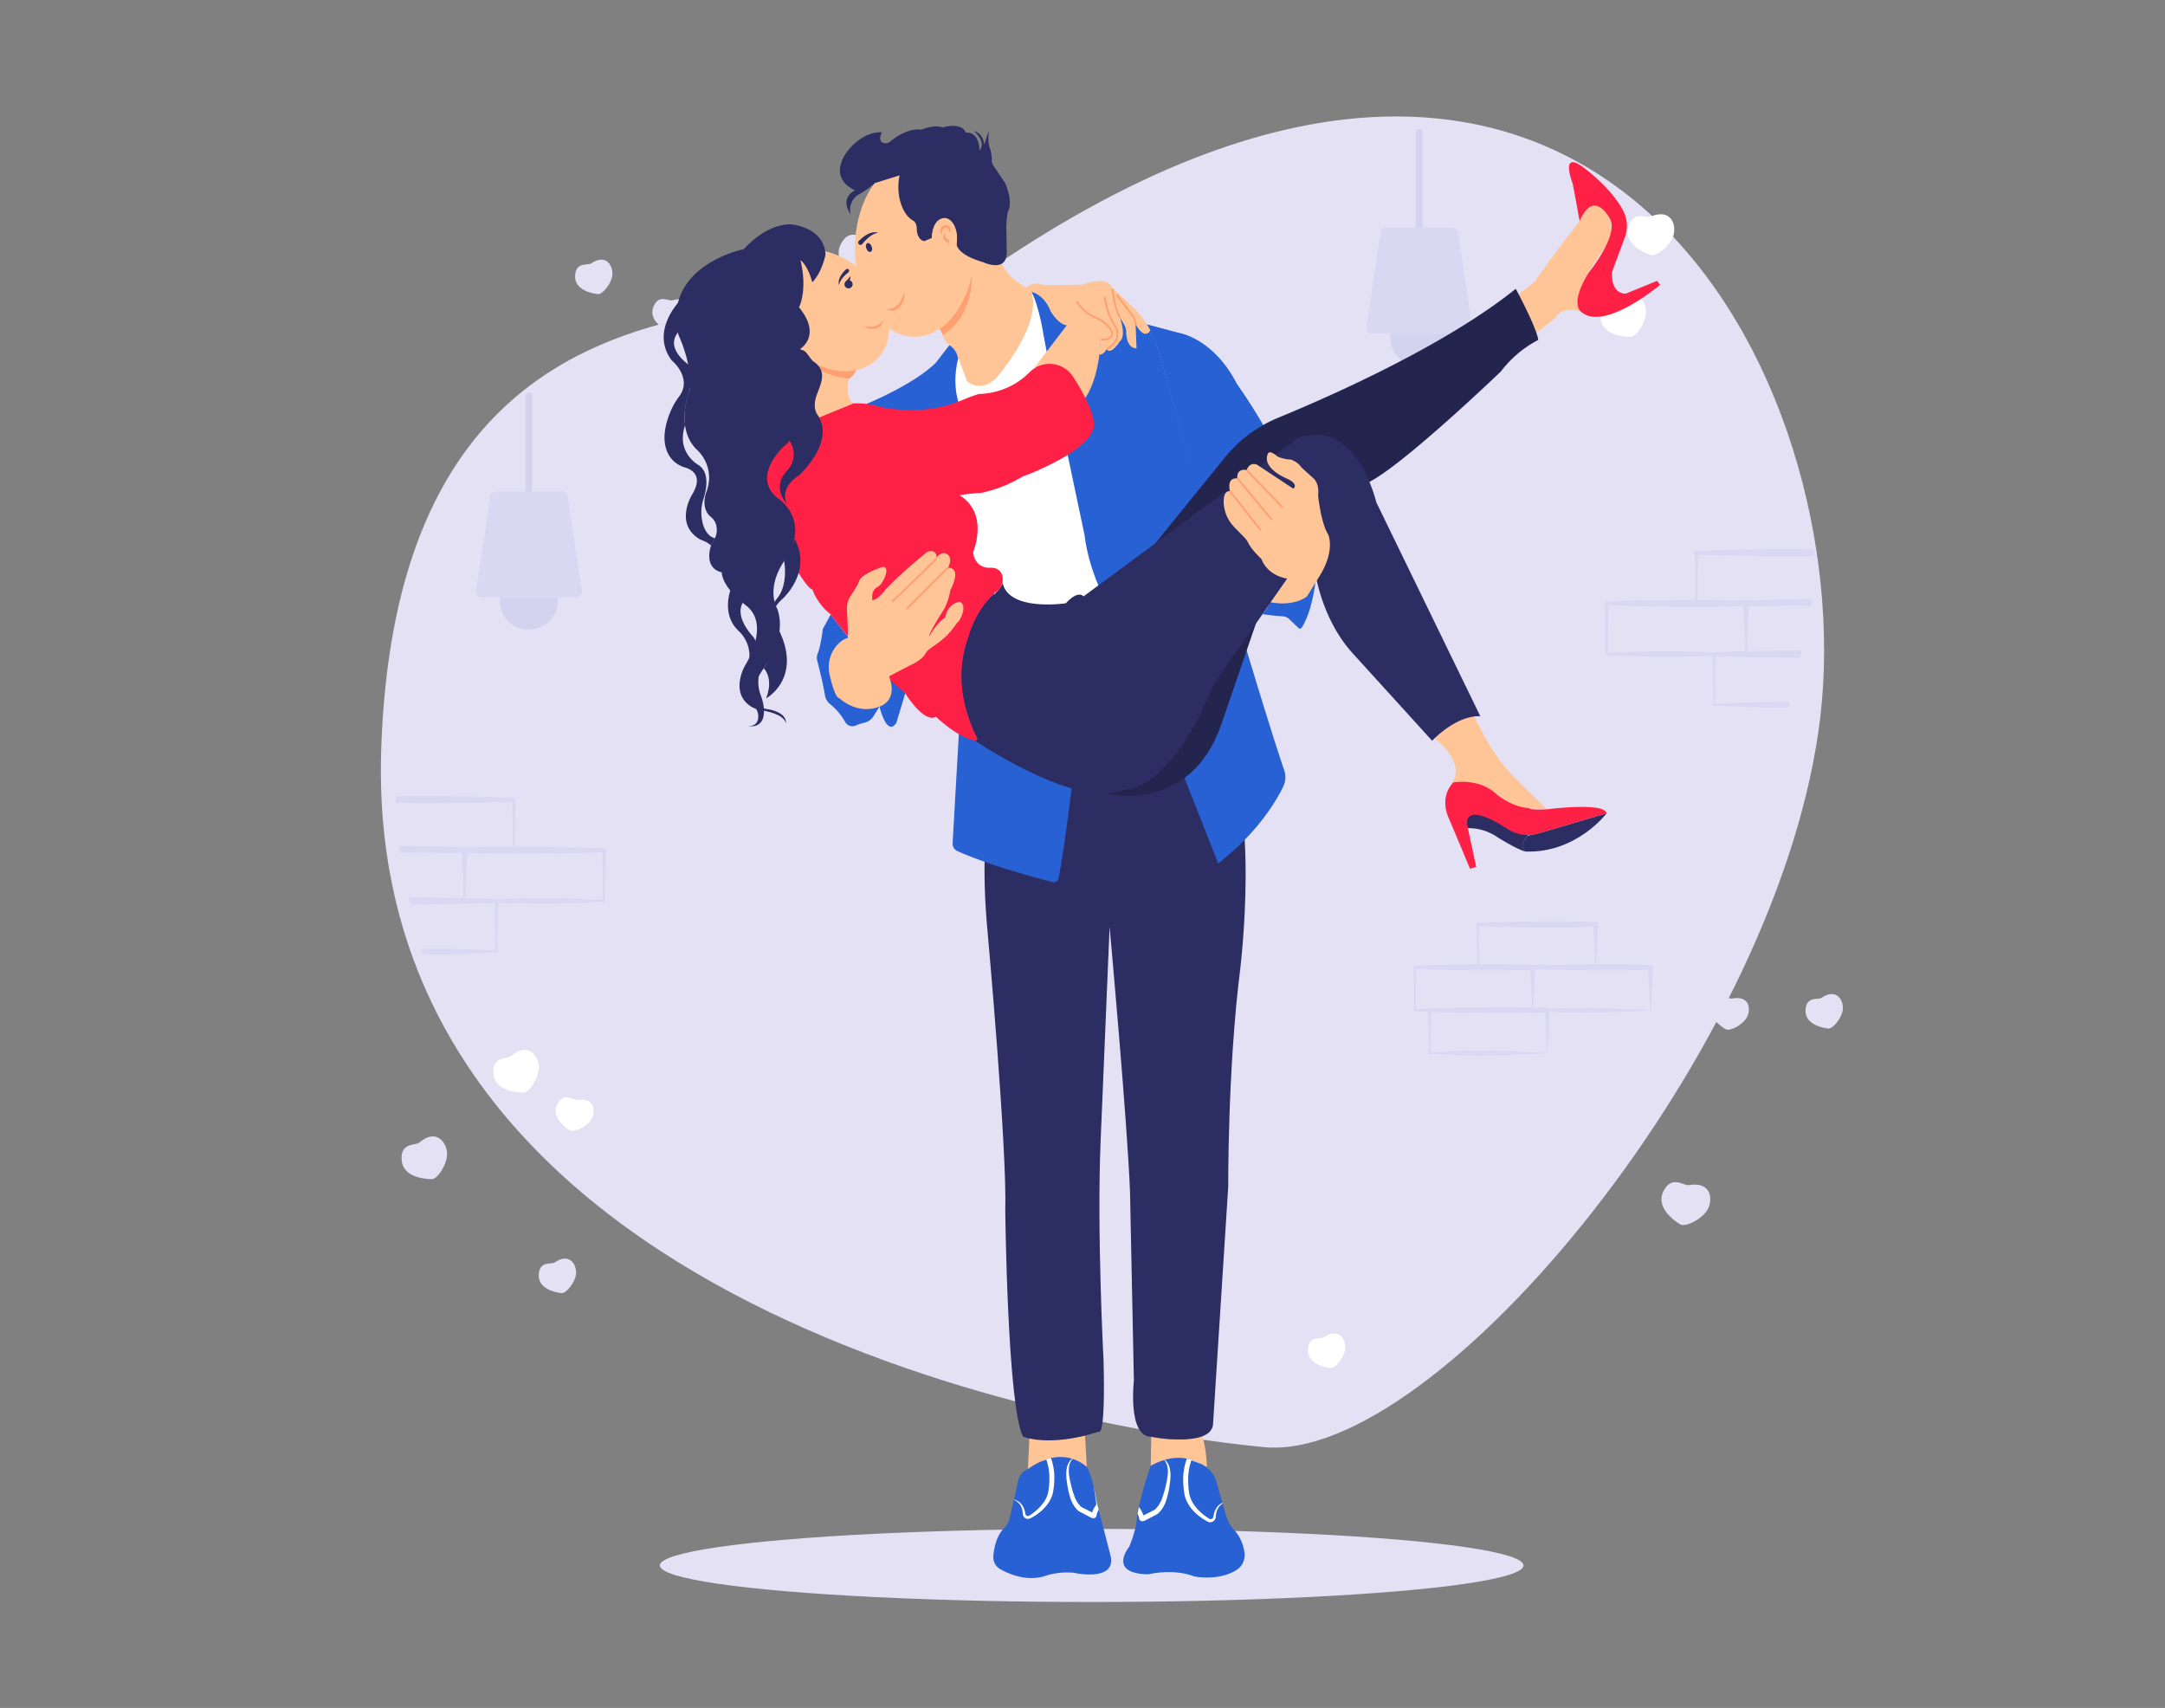 <svg id="edaa0918-ab60-4256-a798-ab7f1a0e9302" data-name="Layer 1" xmlns="http://www.w3.org/2000/svg" xmlns:xlink="http://www.w3.org/1999/xlink" width="865.76" height="682.89" viewBox="0 0 865.76 682.89"><rect x="0" y="0" width="865.76" height="682.89" fill="#808080" stroke="none"/><defs><clipPath id="bda99cdd-01d2-4c02-8c76-d638999c1d37"><path id="a76af661-c8c7-461a-a61d-effc968f9d08" data-name="SVGID" d="M411.06,587.41h0a6.2,6.2,0,0,0-3.84,4.43L403.8,606.9a8.74,8.74,0,0,1-2.36,4.19c-1.55,1.57-3.67,4.82-4.21,11A5.52,5.52,0,0,0,400,627.4c3.93,2.2,11.31,5.23,18.82,2.42a29.26,29.26,0,0,1,10.41-1s17.07,3.88,14.93-6.59l-5.58-21.58s-1.48-10-4-14.11C434.6,586.57,425.23,577,411.06,587.41Z" fill="#2761d3"/></clipPath><clipPath id="f8f235fb-0ab2-4309-9d5c-df41b3b2918d"><path id="b9c5f2d3-8722-496b-9f3a-a0e874887630" data-name="SVGID" d="M460.18,586.08s-4.59,12.58-5.62,21.75c0,0-.15,3.61-3,10.63,0,0-8.88,10.71,7.64,11,0,0,9.79-2.44,18.24.81,0,0,9.53,2.1,17-2.51a7,7,0,0,0,3.22-6.82,16.74,16.74,0,0,0-4.21-9.32,13.83,13.83,0,0,1-3.14-5.6l-3.92-13.68a10.59,10.59,0,0,0-3.52-5.32C478.94,583.93,471,580,460.18,586.08Z" fill="#2761d3"/></clipPath></defs><path d="M397,106.89c-47.11,32.05-236.95-32.5-244.55,192.51s284,272.7,353.1,279.22S712.84,418.11,728,286,639.65-58.24,397,106.89Z" fill="#e4e1f5"/><path d="M236.3,105.37c-1.22.83-6.14-.84-6.33,5s7.35,7.06,9.14,7.23,5.37-4.16,5.76-7.58S242.59,101.1,236.3,105.37Z" fill="#e4e1f5"/><path d="M268.8,120.08c-1.42.41-5.58-2.7-7.57,2.79s4.82,9,6.47,9.7,6.39-2.3,7.82-5.43S276.09,118,268.8,120.08Z" fill="#e4e1f5"/><path d="M221.76,504.79c-1.22.83-6.13-.84-6.33,5s7.36,7.07,9.15,7.24,5.36-4.16,5.76-7.58S228.05,500.51,221.76,504.79Z" fill="#e4e1f5"/><path d="M728.34,399c-1.22.83-6.13-.84-6.33,5s7.36,7.06,9.15,7.23,5.36-4.16,5.76-7.58S734.63,394.74,728.34,399Z" fill="#e4e1f5"/><path d="M692.48,399.25c-1.45.27-5.28-3.23-7.8,2s3.9,9.43,5.47,10.3,6.58-1.65,8.32-4.63S700,397.86,692.48,399.25Z" fill="#e4e1f5"/><path d="M529.36,534.72c-1.22.83-6.14-.84-6.33,5s7.35,7.06,9.14,7.23,5.37-4.16,5.76-7.58S535.65,530.44,529.36,534.72Z" fill="#fff"/><path d="M230.75,439.77c-1.46.21-5.13-3.46-7.88,1.69s3.49,9.58,5,10.52,6.65-1.37,8.51-4.26S238.28,438.71,230.75,439.77Z" fill="#fff"/><path d="M303.85,135.52c-1.47.21-5.14-3.46-7.89,1.69s3.49,9.58,5,10.52,6.65-1.37,8.52-4.26S311.37,134.45,303.85,135.52Z" fill="#fff"/><path d="M346.69,95.11c-1.95.34-7-4.43-10.5,2.58s5.07,12.71,7.16,13.91,8.87-2.1,11.25-6.06S356.75,93.37,346.69,95.11Z" fill="#e4e1f5"/><path d="M675.18,473.86c-1.86.32-6.7-4.23-10,2.46S670,488.44,672,489.58s8.46-2,10.73-5.78S684.77,472.2,675.18,473.86Z" fill="#e4e1f5"/><path d="M167.62,456.88c-1.37,1.18-7.61-.18-7,7s10,7.61,12.17,7.56,6-5.82,6-10.05S174.71,450.79,167.62,456.88Z" fill="#e4e1f5"/><path d="M204.31,422.28c-1.37,1.19-7.61-.17-7,7s10,7.61,12.17,7.57,6-5.82,6-10.06S211.4,416.19,204.31,422.28Z" fill="#fff"/><path d="M660,86.61c-1.68.69-7.17-2.57-8.88,4.38s7,10.37,9.16,11,7.51-3.64,8.85-7.65S668.59,83.06,660,86.61Z" fill="#fff"/><path d="M647.06,120.12c-1.37,1.18-7.61-.18-7,7s10,7.61,12.17,7.57,6-5.82,6-10.06S654.14,114,647.06,120.12Z" fill="#fff"/><ellipse cx="436.56" cy="625.91" rx="172.68" ry="14.62" fill="#e4e1f5"/><path d="M705.23,239.82l-7,.28h-.73c-4.42-.12-8.85-.23-13.26-.27-1.81,0-3.6,0-5.41-.05,0-2.88,0-5.78,0-8.66,0-3.12.18-6.24.28-9.35l6.23.24,7,.18,13.93.22c4.63.07,9.28.07,13.92,0,1.81,0,3.62,0,5.44-.08,0-.89-.06-1.78-.11-2.68l-5.33-.08c-4.64-.06-9.29-.06-13.92,0l-13.93.22-7,.18-7,.27h0a.74.74,0,0,0-.71.75c.11,3.38.26,6.75.3,10.14,0,2.88,0,5.77,0,8.65q-3.8,0-7.61.05l-13.92.22-7,.18-7,.27h0a.73.73,0,0,0-.7.75c.1,3.37.26,6.75.3,10.12s.05,6.76,0,10.14v0a.45.45,0,0,0,.45.45h0c4.67.09,9.38.36,14.11.51s9.51.22,14.21.14,9.37-.19,14-.37h0c.11,3.12.24,6.25.27,9.37.06,3.38.06,6.76,0,10.14a.47.47,0,0,0,.46.46h0c4.66.1,9.36.37,14.11.52s9.5.22,14.19.13h1.33c.16-.73.32-1.44.49-2.17l-2.74,0c-4.58-.08-9.12-.08-13.64.14s-8.82.39-13.28.49q-.09-4.82,0-9.65c0-3.11.17-6.23.27-9.34l6.24.24,7,.18,13.93.22c2.16,0,4.34.05,6.51.05l.72-3.05c-2.77,0-5.52.05-8.28.17l-12.88.2-.74,0c0-1.89,0-3.79,0-5.68,0-1,.12-2,.16-3,.15-3,.32-6.13.42-9.25q3.74,0,7.45,0c3.48-.06,6.94-.15,10.38-.25l7.07.11c.15-.93.28-1.86.41-2.79l-12.4.19Zm-7.43,20.53-5.29.14-7,.28h0a.6.6,0,0,0-.24.05l-1.5-.05c-4.69-.19-9.3-.31-13.87-.37s-9.12-.08-13.65.14-8.82.39-13.27.49q-.09-4.81,0-9.65c0-3.11.17-6.23.27-9.34l6.24.24,7,.18,13.92.22c4.65.06,9.28.06,13.93,0,4.28-.05,8.55-.15,12.84-.28.09,2.87.26,5.76.41,8.71l.32,5.69C697.84,258,697.83,259.17,697.8,260.35Z" fill="#dad7f2"/><path d="M171.8,338.35l-12.4-.2c.12.94.26,1.86.41,2.8l7.07-.11c3.44.1,6.9.19,10.38.25q3.72.06,7.45,0c.1,3.12.27,6.22.42,9.25,0,1,.11,2,.16,3,0,1.89,0,3.79,0,5.68l-.74,0-12.88-.2c-2.76-.12-5.51-.17-8.28-.17l.72,3.05c2.17,0,4.35,0,6.51-.05l13.93-.22,7-.18,6.23-.24c.11,3.11.24,6.23.28,9.34s0,6.43,0,9.65c-4.46-.1-8.89-.36-13.28-.49s-9.06-.22-13.64-.14l-2.74.05c.17.73.33,1.44.49,2.17h1.33c4.69.09,9.44.09,14.19-.13s9.44-.43,14.11-.52h0a.47.47,0,0,0,.46-.46c-.08-3.38-.08-6.76,0-10.14,0-3.12.16-6.25.27-9.37h0c4.6.18,9.27.29,14,.37s9.45.07,14.2-.14,9.45-.42,14.11-.52h0a.45.45,0,0,0,.45-.44v0q-.09-5.07,0-10.14c0-3.37.2-6.75.3-10.12a.73.73,0,0,0-.7-.75h-.06l-7-.27-7-.18-13.92-.22q-3.81,0-7.61-.05-.08-4.32,0-8.66c0-3.38.19-6.75.3-10.13a.74.74,0,0,0-.71-.75h-.05l-7-.27-7-.18-13.93-.22c-4.63-.06-9.28-.06-13.92,0l-5.33.08c-.05.9-.09,1.79-.11,2.68,1.82,0,3.63.06,5.44.08,4.64.07,9.29.07,13.92,0l13.93-.22,7-.18,6.23-.24c.1,3.11.24,6.23.28,9.34,0,2.89,0,5.79,0,8.67-1.81,0-3.6,0-5.41.05-4.41,0-8.84.14-13.27.27h-.72l-7-.27Zm14.34,17.16.32-5.69c.15-2.95.31-5.84.41-8.71q6.42.19,12.84.28c4.65.06,9.28.06,13.93,0l13.92-.22,7-.18,6.24-.24c.1,3.11.23,6.23.27,9.34s.05,6.44,0,9.65c-4.46-.1-8.88-.36-13.27-.49-4.54-.22-9.06-.22-13.65-.14s-9.18.18-13.87.37c-.5,0-1,0-1.5,0a.6.6,0,0,0-.24,0h-.05l-7-.28-5.29-.14C186.16,357.88,186.15,356.69,186.14,355.51Z" fill="#dad7f2"/><path d="M567.58,93.47a1.37,1.37,0,0,1-1.37-1.37V52.91a1.37,1.37,0,0,1,2.74,0V92.1A1.37,1.37,0,0,1,567.58,93.47Z" fill="#d4d3ef"/><path d="M638.16,386.83c-3.71.22-7.53.42-11.43.56s-7.84.25-11.82.3-8,.07-12-.11-8-.36-11.94-.43h0a.4.4,0,0,1-.38-.4h0c.06-2.86.06-5.72,0-8.58s-.17-5.71-.26-8.57a.61.61,0,0,1,.59-.63H591l5.89-.23,5.89-.15,11.79-.18q5.88-.09,11.78,0t11.78.25h0a.93.93,0,0,1,.9,1c-.07,3-.25,5.92-.38,8.81-.07,1.45-.16,2.87-.25,4.27Zm-.16-.16-.48-8.73c-.14-2.83-.32-5.6-.39-8.34l1,.95c-3.93.12-7.85.22-11.78.25s-7.86.06-11.78,0l-11.79-.19-5.89-.15-5.89-.23.64-.64c-.09,2.86-.22,5.72-.26,8.57s0,5.72,0,8.58l-.4-.4c3.91-.08,7.78-.31,11.62-.43s7.67-.19,11.55-.12,7.78.16,11.74.31S633.86,386.44,638,386.67Z" fill="#dad7f2"/><path d="M660.11,404c-3.71.22-7.54.41-11.43.55s-7.85.25-11.82.31-8,.07-12-.11-8-.36-11.94-.44h0a.39.39,0,0,1-.38-.39h0q.09-4.29,0-8.58c0-2.86-.16-5.71-.25-8.57a.62.62,0,0,1,.59-.64h0l5.89-.23,5.89-.15,11.78-.19q5.89-.07,11.79,0c3.92,0,7.85.13,11.78.25h.05a.93.93,0,0,1,.9.95c-.07,3-.25,5.92-.39,8.81-.06,1.44-.15,2.87-.24,4.27Zm-.16-.17-.49-8.72c-.13-2.83-.31-5.6-.38-8.34l.95.95q-5.89.18-11.78.25t-11.79,0l-11.78-.18-5.89-.15-5.89-.24.63-.63c-.08,2.86-.21,5.71-.25,8.57s0,5.72,0,8.58l-.4-.4c3.9-.08,7.78-.31,11.62-.44s7.67-.18,11.55-.11,7.77.16,11.74.31S655.81,403.59,660,403.81Z" fill="#dad7f2"/><path d="M618.88,421.12c-3.72.23-7.54.42-11.44.56s-7.84.25-11.82.31-8,.07-12-.12-8-.35-11.94-.43h0a.39.39,0,0,1-.39-.4h0c.06-2.86.06-5.71,0-8.57s-.17-5.72-.25-8.57a.61.61,0,0,1,.59-.64h0l5.89-.23,5.89-.15,11.79-.19c3.93-.05,7.85-.06,11.78,0s7.86.13,11.78.26h.06a.92.92,0,0,1,.89.95c-.07,3-.24,5.91-.38,8.8-.07,1.45-.15,2.87-.24,4.28Zm-.17-.16-.48-8.73c-.14-2.82-.31-5.59-.39-8.33l.95.94q-5.88.2-11.78.26c-3.93.06-7.85,0-11.78,0l-11.79-.19-5.89-.15-5.89-.23.64-.63c-.09,2.85-.22,5.71-.25,8.57s0,5.71,0,8.57l-.4-.4c3.91-.07,7.78-.3,11.63-.43s7.66-.19,11.55-.11,7.77.15,11.74.3S614.57,420.74,618.71,421Z" fill="#dad7f2"/><path d="M613,404c-3.71.22-7.54.41-11.43.55s-7.85.25-11.83.31-8,.07-12-.11-8-.36-11.94-.44h0a.38.38,0,0,1-.38-.39h0q.09-4.29,0-8.58c0-2.86-.16-5.71-.25-8.57a.62.62,0,0,1,.59-.64h0l5.89-.23,5.89-.15,11.78-.19q5.89-.07,11.78,0c3.93,0,7.86.13,11.79.25H613a.93.93,0,0,1,.9.95c-.07,3-.25,5.92-.39,8.81-.06,1.44-.15,2.87-.24,4.27Zm-.16-.17-.49-8.72c-.14-2.83-.31-5.6-.38-8.34l.95.95q-5.89.18-11.79.25t-11.78,0l-11.78-.18-5.89-.15-5.89-.24.63-.63c-.09,2.86-.21,5.71-.25,8.57s0,5.72,0,8.58l-.39-.4c3.9-.08,7.78-.31,11.62-.44s7.67-.18,11.55-.11,7.77.16,11.74.31S608.67,403.59,612.82,403.81Z" fill="#dad7f2"/><path d="M586.51,133.34H548.65a2.26,2.26,0,0,1-2.25-2.26L552,93.22A2.26,2.26,0,0,1,554.29,91h26.58a2.26,2.26,0,0,1,2.26,2.25l5.63,37.86A2.26,2.26,0,0,1,586.51,133.34Z" fill="#dad7f2"/><path d="M556.06,133.34a11.31,11.31,0,0,0-.11,1.55,11.63,11.63,0,1,0,23.26,0,11.31,11.31,0,0,0-.11-1.55Z" fill="#d4d3ef"/><path d="M211.53,199a1.38,1.38,0,0,1-1.38-1.38V158.44a1.38,1.38,0,1,1,2.75,0v39.18A1.37,1.37,0,0,1,211.53,199Z" fill="#d4d3ef"/><path d="M230.46,238.86H192.6a2.25,2.25,0,0,1-2.26-2.25L196,198.75a2.25,2.25,0,0,1,2.25-2.25h26.59a2.25,2.25,0,0,1,2.25,2.25l5.64,37.86A2.25,2.25,0,0,1,230.46,238.86Z" fill="#dad7f2"/><path d="M200,238.86a11.45,11.45,0,0,0-.12,1.56,11.64,11.64,0,0,0,23.27,0,11.45,11.45,0,0,0-.12-1.56Z" fill="#d4d3ef"/><path d="M606.92,117.84l6.68-5.11S620.28,103.31,625,97l6.68-8.64s1.18-8.64,6.67-7.46c0,0,11,6.68,3.15,18.46,0,0-14.93,20-9.43,25.13,0,0-7.46-2.35-9.82,2.36l-7.85,6.28Z" fill="#ffc596"/><path d="M631.67,88.38s-1.18-6.68-2.75-14.92c0,0-5.11-13,3.53-7.07,0,0,11.62,8.1,16.7,18a13,13,0,0,1,.63,10.44l-5.15,13.93s-.79,8.64,5.5,8.64l12.56-5.1,1.18,1.57s-22.78,19.24-31.81,10.6c0,0-4.32-3.14,3.14-15.31,0,0,12.18-14.93,8.64-21.6C643.84,87.6,637.56,75,631.67,88.38Z" fill="#ff2045"/><path d="M586.86,331.12a20.41,20.41,0,0,1,12.06,3.69s7.87,4.92,11.07,5.66c0,0-3-2,1-6.4l-10.58-10.82-16.23.24Z" fill="#2c2e63"/><path d="M413.73,117.34,439,160.17l48.22,165.56s-3.37-5.73-20.23-1c0,0-25.29,11.8-44.17,3.71l-39.79-99.81-15.51-62.38L379.34,142l6.41-5.73" fill="#fff"/><path d="M460.35,574.47l-.17,11.61s11.21-5.05,22.42.45a49.93,49.93,0,0,0-1.74-12.27A44.68,44.68,0,0,1,460.35,574.47Z" fill="#ffc596"/><path d="M411.62,575l-.56,12.41s11.77-8.42,23.54-.84L433.9,574S421.88,576.78,411.62,575Z" fill="#ffc596"/><path d="M402,301.47s-12.23,17.2-7,72c0,0,7.75,85.63,7,110.72,0,0,.87,78.77,7.13,90.22,0,0,10.28,4.46,30.32-2,0,0,2.66,3.06,1.84-28.59,0,0-2.7-50.9-1.17-87.51l3.6-85.76s7.2,79.18,8.17,106.28L453.43,552s-2.59,22.53,6.92,22.44c0,0,23.16,4.44,24.7-4.58l6.11-95.5s-.25-47.06,4.78-86.78c0,0,8.36-68.3-7.68-88.72Z" fill="#2c2e63"/><path id="b726e515-ed5f-451a-91e4-18fe30e97b4d" data-name="SVGID" d="M411.06,587.41h0a6.2,6.2,0,0,0-3.84,4.43L403.8,606.9a8.74,8.74,0,0,1-2.36,4.19c-1.55,1.57-3.67,4.82-4.21,11A5.52,5.52,0,0,0,400,627.4c3.93,2.2,11.31,5.23,18.82,2.42a29.26,29.26,0,0,1,10.41-1s17.07,3.88,14.93-6.59l-5.58-21.58s-1.48-10-4-14.11C434.6,586.57,425.23,577,411.06,587.41Z" fill="#2761d3"/><g clip-path="url(#bda99cdd-01d2-4c02-8c76-d638999c1d37)"><path d="M404.66,599.4a5.76,5.76,0,0,1,4.19,2.54,8.1,8.1,0,0,1,1,2.37c.08.39.15.93.23,1.14a1.07,1.07,0,0,0,.53.61.9.9,0,0,0,.73.07,5.77,5.77,0,0,0,.87-.53,22.45,22.45,0,0,0,1.9-1.43,18,18,0,0,0,3.19-3.4,11.33,11.33,0,0,0,1.86-4.08,29.8,29.8,0,0,0,.47-4.67,22.87,22.87,0,0,0-1.49-9.18l1.13.54a38.58,38.58,0,0,0-3.75,1.28,38.13,38.13,0,0,0-3.6,1.69,15.61,15.61,0,0,0-3.17,2.24,5.69,5.69,0,0,0-1.84,3.14v.06h0Zm0,0c.4-2.44.79-5.1,1.28-7.82v.06a6.58,6.58,0,0,1,1.87-4,15.63,15.63,0,0,1,3.31-2.68,27.44,27.44,0,0,1,3.71-2,39.17,39.17,0,0,1,3.92-1.5l.8-.25.34.79a23.3,23.3,0,0,1,1.71,10,31.5,31.5,0,0,1-.57,5,13.11,13.11,0,0,1-2.33,4.68,17.57,17.57,0,0,1-3.67,3.54,22.58,22.58,0,0,1-2.11,1.39l-.55.3a2.63,2.63,0,0,1-.73.3A2.09,2.09,0,0,1,410,607a2.15,2.15,0,0,1-.93-1.28,10.89,10.89,0,0,1-.15-1.27,7.12,7.12,0,0,0-.65-2.21A5.69,5.69,0,0,0,404.66,599.4Z" fill="#fff"/><path d="M429.73,582.77a4,4,0,0,0-1.75,2,7.5,7.5,0,0,0-.57,2.56c0,.44,0,.89,0,1.33s.06.88.13,1.32a23.51,23.51,0,0,0,.52,2.63v0a33.55,33.55,0,0,0,1.48,5.32,11.25,11.25,0,0,0,2.64,4.4l.43.31c.17.1.41.21.61.31l1.26.63,2.52,1.27.31.16.16.08.08,0h0l-.09,0a.71.71,0,0,0-.71.19.77.77,0,0,0-.18.36l0-.2a7.88,7.88,0,0,1,.48-1.54,10,10,0,0,1,1.66-2.65l-.23.74c-.16-1.33-.33-2.69-.53-4s-.44-2.67-.69-4-.56-2.64-.92-3.94a13.19,13.19,0,0,0-1.48-3.62l.06.06a23.29,23.29,0,0,0-2.45-2.07A14.77,14.77,0,0,0,429.73,582.77Zm0,0a12.63,12.63,0,0,1,3.07,1.2,20.85,20.85,0,0,1,2.79,1.82l0,0,0,0a13.76,13.76,0,0,1,2,3.78,40.77,40.77,0,0,1,1.23,4c.36,1.35.64,2.7.9,4.06s.51,2.71.68,4.1l.05.41-.27.33a8.11,8.11,0,0,0-1.31,2.15,5.6,5.6,0,0,0-.35,1.17l0,.15a1.41,1.41,0,0,1-.33.67,1.3,1.3,0,0,1-1.36.35l-.17-.06-.06,0-.08,0-.16-.08-.32-.17-2.52-1.31-1.27-.66c-.21-.11-.41-.2-.64-.34l-.72-.53a12.51,12.51,0,0,1-3-5.29,31.83,31.83,0,0,1-1.2-5.69v.05a26.69,26.69,0,0,1-.3-2.82c0-.47,0-.94,0-1.42a13.23,13.23,0,0,1,.17-1.41,7,7,0,0,1,1-2.68A3.88,3.88,0,0,1,429.73,582.77Z" fill="#fff"/></g><path id="e6f69034-ccc9-4d56-95f6-884175d261e6" data-name="SVGID" d="M460.18,586.08s-4.59,12.58-5.62,21.75c0,0-.15,3.61-3,10.63,0,0-8.88,10.71,7.64,11,0,0,9.79-2.44,18.24.81,0,0,9.53,2.1,17-2.51a7,7,0,0,0,3.22-6.82,16.74,16.74,0,0,0-4.21-9.32,13.83,13.83,0,0,1-3.14-5.6l-3.92-13.68a10.59,10.59,0,0,0-3.52-5.32C478.94,583.93,471,580,460.18,586.08Z" fill="#2761d3"/><g clip-path="url(#f8f235fb-0ab2-4309-9d5c-df41b3b2918d)"><path d="M490.72,600.34a6,6,0,0,0-3.78,3,7.17,7.17,0,0,0-.68,2.3,9.79,9.79,0,0,1-.15,1.33,2.25,2.25,0,0,1-2.63,1.62,3.32,3.32,0,0,1-.75-.31l-.57-.32a22.18,22.18,0,0,1-2.18-1.44,18.38,18.38,0,0,1-3.81-3.67,13.76,13.76,0,0,1-2.41-4.86,32.59,32.59,0,0,1-.59-5.24,24.07,24.07,0,0,1,1.77-10.36l.34-.79.8.25a42.19,42.19,0,0,1,4.07,1.55,28.89,28.89,0,0,1,3.85,2,16.27,16.27,0,0,1,3.44,2.78,6.87,6.87,0,0,1,1.94,4.1v-.06Zm0,0-2.3-7.91h0v-.06a5.82,5.82,0,0,0-1.92-3.28,15.91,15.91,0,0,0-3.29-2.34,35.39,35.39,0,0,0-3.74-1.75,38.23,38.23,0,0,0-3.9-1.34l1.13-.54a23.8,23.8,0,0,0-1.55,9.55,29.76,29.76,0,0,0,.49,4.86,11.65,11.65,0,0,0,1.94,4.26,18.78,18.78,0,0,0,3.32,3.53c.63.53,1.3,1,2,1.48a5.63,5.63,0,0,0,.91.56,1,1,0,0,0,.78-.08,1.18,1.18,0,0,0,.56-.64c.08-.23.16-.78.25-1.19a7.84,7.84,0,0,1,1-2.46A5.92,5.92,0,0,1,490.72,600.34Z" fill="#fff"/><path d="M464.67,583.06a4.13,4.13,0,0,1,2.21,1.83,7.57,7.57,0,0,1,1,2.78c.1.49.12,1,.18,1.47s0,1,0,1.48a26.07,26.07,0,0,1-.32,2.92v0a33.13,33.13,0,0,1-1.25,5.9,13,13,0,0,1-3.11,5.49l-.74.54c-.24.15-.44.24-.67.36l-1.31.68-2.63,1.36-.33.17-.16.08-.08,0-.07,0-.16.06a1.31,1.31,0,0,1-1.71-1l0-.16a6.26,6.26,0,0,0-.36-1.22,8.38,8.38,0,0,0-1.37-2.24l-.27-.33.05-.41c.18-1.44.44-2.85.7-4.26s.57-2.82.93-4.22a41.16,41.16,0,0,1,1.28-4.14,13.75,13.75,0,0,1,2.07-3.93l0,0v0a21.84,21.84,0,0,1,2.9-1.89A12.78,12.78,0,0,1,464.67,583.06Zm0,0a15.07,15.07,0,0,0-2.91,1.7,23.87,23.87,0,0,0-2.55,2.14l.05-.06a13.72,13.72,0,0,0-1.55,3.77c-.37,1.34-.7,2.71-1,4.09s-.51,2.77-.72,4.16-.38,2.8-.55,4.18l-.22-.73a10.44,10.44,0,0,1,1.71,2.74,8.49,8.49,0,0,1,.49,1.6l0,.2a.72.72,0,0,0-.17-.35.7.7,0,0,0-.7-.19l-.08,0h0l.08-.05.16-.08.33-.16,2.62-1.32,1.31-.66c.21-.11.45-.21.63-.32l.45-.33a11.71,11.71,0,0,0,2.75-4.59,36.25,36.25,0,0,0,1.54-5.53v0a25.82,25.82,0,0,0,.54-2.73c.07-.46.08-.92.13-1.38s0-.92,0-1.38a7.48,7.48,0,0,0-.61-2.67A4.1,4.1,0,0,0,464.67,583.06Z" fill="#fff"/></g><path d="M369,129s5.69-1.34,8,5a8,8,0,0,0,2.63,4,10.27,10.27,0,0,1,3.37,4.54l3.71,9.87s5.35,5,11.71-1.34c0,0,18.4-20.74,14.05-34.46l-5.76-4a17.45,17.45,0,0,1-6-7.07h0l-11-4.35Z" fill="#ffc596"/><path d="M412.49,116.62l39.29,11.3a16.26,16.26,0,0,1,11.14,11.13c9,31.2,40,137.85,50.62,168.9a8.6,8.6,0,0,1-.38,6.53c-2.84,5.86-10.23,18.41-26,30.76L455,263.79a57.85,57.85,0,0,0-5.5-10.52c-4.82-7.29-13.79-22.74-15.78-39.21l-12.57-59.7-3.92-20.81S415.61,122.86,412.49,116.62Z" fill="#2761d3"/><path d="M451.78,127.92l19.65,5.23s13.74,2,23.17,20.43c0,0,18.06,24.74,24.74,48.31l1.18,20.42-33.78-.39-23.82-82.87S460.41,129.75,451.78,127.92Z" fill="#2761d3"/><path d="M451.78,127.92l19.65,5.23s13.74,2,23.17,20.43c0,0,18.06,24.74,24.74,48.31l1.18,20.42-33.78-.39-23.82-82.87S460.41,129.75,451.78,127.92Z" fill="#2761d3"/><path d="M509.13,240.77l-2.16,2s9.23,6.87,15.71-4.32C522.68,238.41,519,242.34,509.13,240.77Z" fill="none" stroke="#ed1c24" stroke-miterlimit="10" stroke-width="0.25"/><path d="M504.84,245.56s4.44.68,8.06.86a4.14,4.14,0,0,1,2.68,1.15l3.67,3.54a.83.83,0,0,0,1.27-.14c1.21-1.83,4-7,5.5-18.06l-17.89,7.91L507,242.73Z" fill="#2761d3"/><path d="M346.63,161.43s18.85-7.66,27.69-16.49l5.33-6.93a7.8,7.8,0,0,1,3.51,5.45s-3,10,.88,19.45l-4.42,33.57s1.47,28,14.73,36.82L427.06,278a21.79,21.79,0,0,1,4.06,15.29c-1.61,14.34-5,43.31-7.81,57.91A1.89,1.89,0,0,1,421,352.7c-6.1-1.55-25.22-6.62-38.12-12.4a3.25,3.25,0,0,1-1.93-3.14c.47-8.39,2.21-39.22,3.68-64.18A26.92,26.92,0,0,0,383,262.27Z" fill="#2761d3"/><path d="M332.2,245.68,329,251.57s-.67,6.44-2,9.68a4.71,4.71,0,0,0-.18,3c.78,3,2.33,9.13,3.06,13.66a5.79,5.79,0,0,0,2,3.56,25,25,0,0,1,6.07,7.15,3.28,3.28,0,0,0,4.19,1.49,19.62,19.62,0,0,1,3.52-1.15,5.78,5.78,0,0,0,3.65-2.6l2.38-3.85s2.94,12.37,6.77,6.48L362,277.19l-6.48-6.77S344.57,262.76,332.2,245.68Z" fill="#2761d3"/><path d="M442.76,317.35s33,8.25,45.55-27.49l14.14-41.24-40.06,26.71Z" fill="#2c2e63"/><path d="M442.76,317.35s33,8.25,45.55-27.49l14.14-41.24-40.06,26.71Z" opacity="0.2"/><path d="M460.17,219.48l29.44-36.29A53.86,53.86,0,0,1,511.22,167c21.85-9,66.89-29,94.92-51.52,0,0,8.25,15.32,9,20.42a44.56,44.56,0,0,0-14.92,12.57s-39.28,37.71-53,44.38-59.7,40.85-59.7,40.85Z" fill="#2c2e63"/><path d="M460.17,219.48l29.44-36.29A53.86,53.86,0,0,1,511.22,167c21.85-9,66.89-29,94.92-51.52,0,0,8.25,15.32,9,20.42a44.56,44.56,0,0,0-14.92,12.57s-39.28,37.71-53,44.38-59.7,40.85-59.7,40.85Z" opacity="0.2"/><path d="M306.36,279.23s14.57-7.91,5.12-27.28a33.56,33.56,0,0,1-6.08,15.28S309.55,270.92,306.36,279.23Z" fill="#2c2e63"/><path d="M573.85,295.36s12,9,7.11,17.21a.18.18,0,0,0,.16.28,23.08,23.08,0,0,1,17.07,4.48,39.75,39.75,0,0,0,7.22,4.27h0a17.39,17.39,0,0,0,6,1.51l7.18.48L606.5,311.7A70.11,70.11,0,0,1,594,295l-4.64-8.62S581.08,287.1,573.85,295.36Z" fill="#ffc596"/><path d="M587.85,347.35l-8.37-19.92s-4.34-8,1.64-14.58c0,0,10-1.93,17.07,4.48,0,0,6,5.3,13.23,5.78.78.87,7.18.48,7.18.48s23.12-3,23.86,1.62l-27.55,8.12a15,15,0,0,1-11.81-1.72s-16.73-11.56-16.48-2.21l3.69,17.22Z" fill="#ff2045"/><path d="M642.46,325.21s-12.06,16-32.47,15.26c0,0-3.2-1.73,1-6.4l3.94-.74Z" fill="#2c2e63"/><path d="M413.78,146.84l13-17s2.13-6.14,6.14-1l7.31,4.48s.24,15.81-6.13,25.72Z" fill="#ffc596"/><path d="M410,115.23s3.54-3.31,7.31-1.18l15.58-.24s9.44-3.78,11.56.94l9.67,9A43.9,43.9,0,0,1,460,132s-2,4.51-5.89-2.36l.39,9.62s-4,.53-4.15-6.65a5.61,5.61,0,0,0-.78-2.76l-1.75-3s2.75,7.46,0,9.62c0,0-3.53,5.7-5.3,3.14,0,0-1.18,2.36-2.95,2.16l.59-6.08s-3.53-.4-7.66-4.52c0,0-1.57-2.16-5.1-1.18,0,0-2.95,1.18-7.27-5.5,0,0-1.81-6-7.68-7.89Z" fill="#ffc596"/><path d="M430.58,120.39a14.72,14.72,0,0,0,7.14,6.42,15.68,15.68,0,0,1,5,3.16c1.85,1.83,3.29,4.22.2,5.54a7,7,0,0,1-2.75.2" fill="none" stroke="#ffa072" stroke-miterlimit="10" stroke-width="0.75"/><path d="M441.63,118.57s1.17,7.51,4.41,12.08c0,0,3.34,4.71-3.48,9" fill="none" stroke="#ffa072" stroke-miterlimit="10" stroke-width="0.75"/><path d="M444.87,115.48s.83,8.35,3,11.39" fill="none" stroke="#ffa072" stroke-miterlimit="10" stroke-width="0.75"/><path d="M446.49,117.69l6.19,8.26a7.15,7.15,0,0,1,1.23,2.58l.38,1.53" fill="none" stroke="#ffa072" stroke-miterlimit="10" stroke-width="0.75"/><path d="M389.89,296.13S431,324,449,315.78c0,0,18,1.5,34.92-39a31.46,31.46,0,0,1,3.24-5.88l27.62-39.52,10.41-7.46s1.57,22,16.11,37.7l31.41,34.56s9.43-10.21,19.25-9.81l-41.63-85.62s-7.86-34.17-31.42-25.53l-85.62,63.23s-2-2.75-7.07,2.75c0,0-23.17,3.53-25.33-8.44,0,0,.39,1.37-3.34,4.91,0,0-10.41,6.67-13.16,30,0,0-1.43,12.33,6.26,27.37C390.69,295,391.41,295.92,389.89,296.13Z" fill="#2c2e63"/><path d="M400.76,230c-.54-1.67-1.87-3.1-4.88-3a6.44,6.44,0,0,1-4.59-1.56,6.65,6.65,0,0,1-2.1-4.82s6.34-15-5.15-22.39L349.58,162s-10.31-2.65-20.33,2.06a24.11,24.11,0,0,1-6.18,1.18S287.42,174.1,306,205.32c0,0,15.61,30.34,18.85,30.34a23.07,23.07,0,0,0,7.37,10s10.31,15,29.75,31.51c0,0,7.36,12.08,12.37,9.43,0,0,8,8,15.57,9.51a.75.75,0,0,0,.8-1.09c-2.52-4.8-10.43-22.24-3.41-40.53,0,0,2.78-11.13,11.4-18.15A5.93,5.93,0,0,0,400.76,230Z" fill="#ff2045"/><path d="M349.58,162s-20.74,4.11-16.25,26.14c0,0,2.45,22.44,33.05,14.28,0,0,13.87-4.89,25.71-5.3a52.78,52.78,0,0,0,16.72-6.53s30.6-11,28.56-22c0,0-.33-5.7-8.29-18a11.18,11.18,0,0,0-17-2.1l-.26.25a29.45,29.45,0,0,1-17,8.51c-1.1.14-2.27.25-3.53.32,0,0-3,.91-5.9,2.15a50.63,50.63,0,0,1-19.28,4.18C360.53,164,354.35,163.55,349.58,162Z" fill="#ff2045"/><path d="M375,130.7A7.91,7.91,0,0,1,377,134s13.88-7.54,11.24-28.35C388.26,105.67,381.28,126.74,375,130.7Z" fill="#ffa072"/><ellipse cx="365.81" cy="99.38" rx="23.92" ry="35.3" fill="#ffc596"/><path d="M395.38,52.74c-.44,4.27.3,6,.3,6a14,14,0,0,1,.91,5.18,3.79,3.79,0,0,0,.72,2.39c1.81,2.57,4.7,7,4.7,7,3.39,8.25,1,11.34,1,11.34a38.08,38.08,0,0,0-.59,5.89l.15,10.16c.14,8.69-9.43,4.13-9.43,4.13-10.75-3.1-10.6-7.22-10.6-7.22.44-4.34-.56-7-1.66-8.49a4,4,0,0,0-6.37-.3c-1.92,2.35-1.87,6.33-1.87,6.33l-3.06,1.28c-2.8-.59-2.95-4.42-2.95-4.42,0-2.38-.74-3.34-1.36-3.72A9.23,9.23,0,0,1,362.62,86c-5.11-6.92-2.88-15.89-2.88-15.89l-9.87,3.09-1.49,1.22a34.17,34.17,0,0,1-4.54,3.08,7.14,7.14,0,0,0-3.63,8.32c-4.68-7,1.68-9.7,1.68-9.7-11.71-5.69-2.68-16.06-2.68-16.06s5.51-7.48,13.46-7.18c0,0-2,3.59.77,4.32a2.93,2.93,0,0,0,2.58-.64c2-1.65,7.2-5.41,12.41-4.71,0,0,5.15-2.21,8.54-.89,0,0,7.36-2.35,9.28,2.06,0,0,5.15-.88,5.45,7.07,0,0,3.09-2.79-2.21-7.66,0,0,3.53.45,4.12,5.45C393.61,57.89,395.51,51.46,395.38,52.74Z" fill="#2c2e63"/><ellipse cx="377.69" cy="95.2" rx="5.02" ry="8.03" fill="#ffc596"/><path d="M508.13,240.82l6.69-9.48s-7.65-.78-10.4-7.85c0,0-3.82-3.5-5.3-6.49a8.84,8.84,0,0,0-1.64-2.25l-3.79-3.88a15,15,0,0,1-4.36-10.16c0-2.36.5-4.41,2.52-4.32,0,0-1.57-5.5,2.94-5.11,0,0-.58-4.12,3.74-3.34,0,0,1-3.34,4.12-2.16l14.53,9.62s2.55-1.76-2.75-4.12c0,0-10.11-4.12-7.36-10,0,0,.49-1.58,3.83,1.27a14.45,14.45,0,0,0,5.2,1.18,8.6,8.6,0,0,1,4.42,3.24l4.52,4.12s2.65,1.67,2.06,7.07c0,0,1.08,10.8,4,15.52,0,0,3.34,6.67-4.32,18.06l-4.12,6.68S518.15,242.59,508.13,240.82Z" fill="#ffc596"/><line x1="491.85" y1="196.39" x2="504.17" y2="212.04" fill="none" stroke="#ffa072" stroke-miterlimit="10" stroke-width="0.75"/><line x1="494.79" y1="191.28" x2="508.66" y2="207.89" fill="none" stroke="#ffa072" stroke-miterlimit="10" stroke-width="0.75"/><line x1="498.53" y1="187.94" x2="512.88" y2="202.88" fill="none" stroke="#ffa072" stroke-miterlimit="10" stroke-width="0.75"/><path d="M343.1,144.94a8.34,8.34,0,0,1-3.54,6.48s-2.06,5.89,1.47,10l-16.42,6.72-4.49-7.9-2.06-13.84-6.19-2.65,2.95-4.09,11.19,0Z" fill="#ffc596"/><ellipse cx="321.51" cy="139.67" rx="6.69" ry="3.57" fill="#ffc596"/><path d="M271.47,120.74s-11.44,11.83-2.9,23.31c0,0,8.51,6.92,3.05,14.43a27.45,27.45,0,0,0-2.61,4.14c-2.19,4.47-5.38,13.13-1.35,19.66a11,11,0,0,0,6.3,4.63c2.9.88,7.24,3.45,2.86,10.75,0,0-6.83,10.78,1.84,17.18a9.46,9.46,0,0,0,2.42,1.31,8.91,8.91,0,0,1,3.26,2l.59-1.18,1-1.77s-4.64-.59-5.41-8.85a17.08,17.08,0,0,1,.78-6.81c1.15-3.56,2.62-10.45-1.86-13.54,0,0-9.28-4.86-5.45-16.06,0,0-1.3-4.67,1.78-14,0,0,1.34-5.31.17-9.73,0,0-10.83-6.91-4.35-13.83A24.16,24.16,0,0,1,271.47,120.74Z" fill="#2c2e63"/><path d="M292.1,236s-3.69,9.58,3.15,16.16a13.63,13.63,0,0,1,4.43,9.14,14.3,14.3,0,0,1-1,5.79,13,13,0,0,0-1.13,5.66,15.19,15.19,0,0,0,4,9.65,5.78,5.78,0,0,1,1.57,5.16c-.33,1.48-1.33,2.8-3.85,2.73,0,0,7.78,1.77,5.95-8.79a21.61,21.61,0,0,0-1.16-3.93,15.17,15.17,0,0,1-.15-9.37s2.4-5.76-2.72-13.6c0,0-7.65-7.75-4.12-13.68C297.12,240.91,293.38,237.11,292.1,236Z" fill="#2c2e63"/><path d="M307.65,253.73a16,16,0,0,1,5.11-14.14s12.17-10.61,5.1-24a52.32,52.32,0,0,1-4.32,8.64s1.43,7-1.29,12.69a12.62,12.62,0,0,1-1.61,2.49C309.11,241.36,305.07,247.28,307.65,253.73Z" fill="#2c2e63"/><path d="M339,255.1s-1.86.24-4.13,2.68a13.44,13.44,0,0,0-3.1,12.12c.94,4.09,2.41,9.18,4,9.36,0,0,7.07,6.77,15.91,3.24,0,0,7.66-2.07,3.83-12.08L364,266s4.53-1.91,6.08-4.65a5.34,5.34,0,0,1,1.43-1.7l4.15-3A27.11,27.11,0,0,0,382,250a8.41,8.41,0,0,1,1.48-1.7s3.68-5.89.44-7.66c0,0-4.71.15-6,6.33,0,0-2.94,1.47-6.33,7.51,0,0-.74-.44,6-11a27.9,27.9,0,0,0,2.5-7.66s4.86-8.69-1-8.84c0,0,2.8-4.86-1.62-5.89,0,0-2.65.44-2.94,2.36,0,0,.41-2.76-1.84-3.09a3.21,3.21,0,0,0-2.46.76c-2.59,2.1-11.14,9.17-16.47,15,0,0-2.8,3.83-5,3.83l.06-1.91a3.84,3.84,0,0,1,1.94-3.24c1-.54,2.17-1.73,3.16-4.27,0,0,1.76-4.27-1.18-3.83,0,0-9,3.09-9.13,5.74a49,49,0,0,1-3.28,5.55,8.58,8.58,0,0,0-1.64,5.58C338.86,247.43,339.16,253.29,339,255.1Z" fill="#ffc596"/><line x1="374.47" y1="223.44" x2="356.75" y2="240.63" fill="none" stroke="#ffa072" stroke-miterlimit="10" stroke-width="0.75"/><line x1="379.03" y1="226.97" x2="362.55" y2="243.53" fill="none" stroke="#ffa072" stroke-miterlimit="10" stroke-width="0.75"/><path d="M342.77,147s-1,3.16-3.21,4.44c0,0-15.23-1.06-19.73-11.79Z" fill="#ffa072"/><ellipse cx="331.32" cy="124.14" rx="20.64" ry="27.47" transform="translate(9.26 270.64) rotate(-45)" fill="#ffc596"/><path d="M330.07,102.07s.81-9.79-12.65-12.24c0,0-9-2-20,9.79,0,0-32.64,6.53-26.12,34.28,0,0,5.72,11.83,4.49,22,0,0-6.17,15.08,2.86,23.88a15.37,15.37,0,0,1,4.92,11.52,17.38,17.38,0,0,1-1.25,5.81s-2.21,6.12,1.88,9.51a6.07,6.07,0,0,1,2,2.71,7.53,7.53,0,0,1-.64,6.44,11.26,11.26,0,0,0-1.54,3.45c-.75,3.1-1,8.23,4.61,9.64,0,0-.29,5.59,9.72,13.25S298,266,298,266s-5.32,8.94.32,14.88a10.67,10.67,0,0,0,6,3.07c3.21.55,9.48,2,9.92,5.32,0,0,1.08-4.12-7-5.69,0,0-7.66-.2-5.3-9.82,0,0,.19-2.36,5.69-9.62,0,0,6.87-11,3.14-20.82,0,0-5.1-8.25,3.73-20.32,0,0,9.43-13-2.65-23.27,0,0-12.37-6.78,1.48-21.21,0,0,11.12-6,1.86-31.71a5.37,5.37,0,0,1,4.43-7.16l.19,0s9.13-5.3-.3-16.79c0,0,3.54-6.48.59-18.85,0,0,2.95,2.06,4.71,8.84C324.83,112.83,328.23,109.87,330.07,102.07Z" fill="#2c2e63"/><path d="M315.79,176.42s4.38,5.8-1.22,12c0,0-6.24,5.76.16,13.13,0,0-3.68-5.93,4.8-11.53,0,0,14.57-13,7.53-24,0,0-2.56-2.72-.32-8.48,1.93-5,3.87-9.35-1.42-13-1.41-1-2.78-4.29-4.48-4.57-1.06-.18-1.95-1.62-3.57-2.4a40.45,40.45,0,0,0-3.63,8.5C309.7,159.35,313.64,171.19,315.79,176.42Z" fill="#2c2e63"/><path d="M343.47,97.65h0a.91.91,0,0,0,1.35-.08c1.13-1.4,3.68-4.19,6.32-4.47,0,0-3-1.54-7.69,3.25A.93.93,0,0,0,343.47,97.65Z" fill="#2c2e63"/><path d="M361.47,116.85a6.23,6.23,0,0,1-2.23,6.32,3.89,3.89,0,0,1-4.8.4S359.74,124.4,361.47,116.85Z" fill="#ffa072"/><ellipse cx="347.51" cy="98.95" rx="1.12" ry="1.84" transform="translate(-13.05 122.5) rotate(-19.63)" fill="#2c2e63"/><path d="M340.46,114.82a1.61,1.61,0,0,0,.06-2.28,1.71,1.71,0,0,0-.77-.46c.7-1.13.05-1.61.05-1.61.14.38-1,1.47-1.45,1.91h0l-.15.13h0l-.05.06a1.61,1.61,0,0,0,2.31,2.25Z" fill="#2c2e63"/><path d="M339.36,107.75h0a.76.76,0,0,1-.08,1.11c-1.16.91-3.47,3-3.73,5.13,0,0-1.23-2.49,2.74-6.26A.76.76,0,0,1,339.36,107.75Z" fill="#2c2e63"/><path d="M345.4,130.22a5.13,5.13,0,0,0,5.43.89,3.19,3.19,0,0,0,2.18-3.29S351.52,132,345.4,130.22Z" fill="#ffa072"/><path d="M378.32,93.4a1.52,1.52,0,0,0-.3,1.11,1.11,1.11,0,0,0,.43.73,5.73,5.73,0,0,1,1,1,1.49,1.49,0,0,1,.26.79.77.77,0,0,1-.33.71.77.77,0,0,0-.18-.57,1.52,1.52,0,0,0-.39-.37,9.5,9.5,0,0,1-1.08-.72,1.73,1.73,0,0,1-.5-.73,1.54,1.54,0,0,1,0-.9A1.26,1.26,0,0,1,378.32,93.4Z" fill="#ffa072"/><path d="M376.57,93.86a2.31,2.31,0,0,1,1.05-3.72,2.05,2.05,0,0,1,1.25,0,1.55,1.55,0,0,1,1,.88,2.1,2.1,0,0,1,.11,1.12,7.77,7.77,0,0,1-.23,1,7.94,7.94,0,0,0-.63-1.7.74.74,0,0,0-.49-.29,1.49,1.49,0,0,0-.66,0,1.88,1.88,0,0,0-1.08.93A3.28,3.28,0,0,0,376.57,93.86Z" fill="#ffa072"/></svg>
